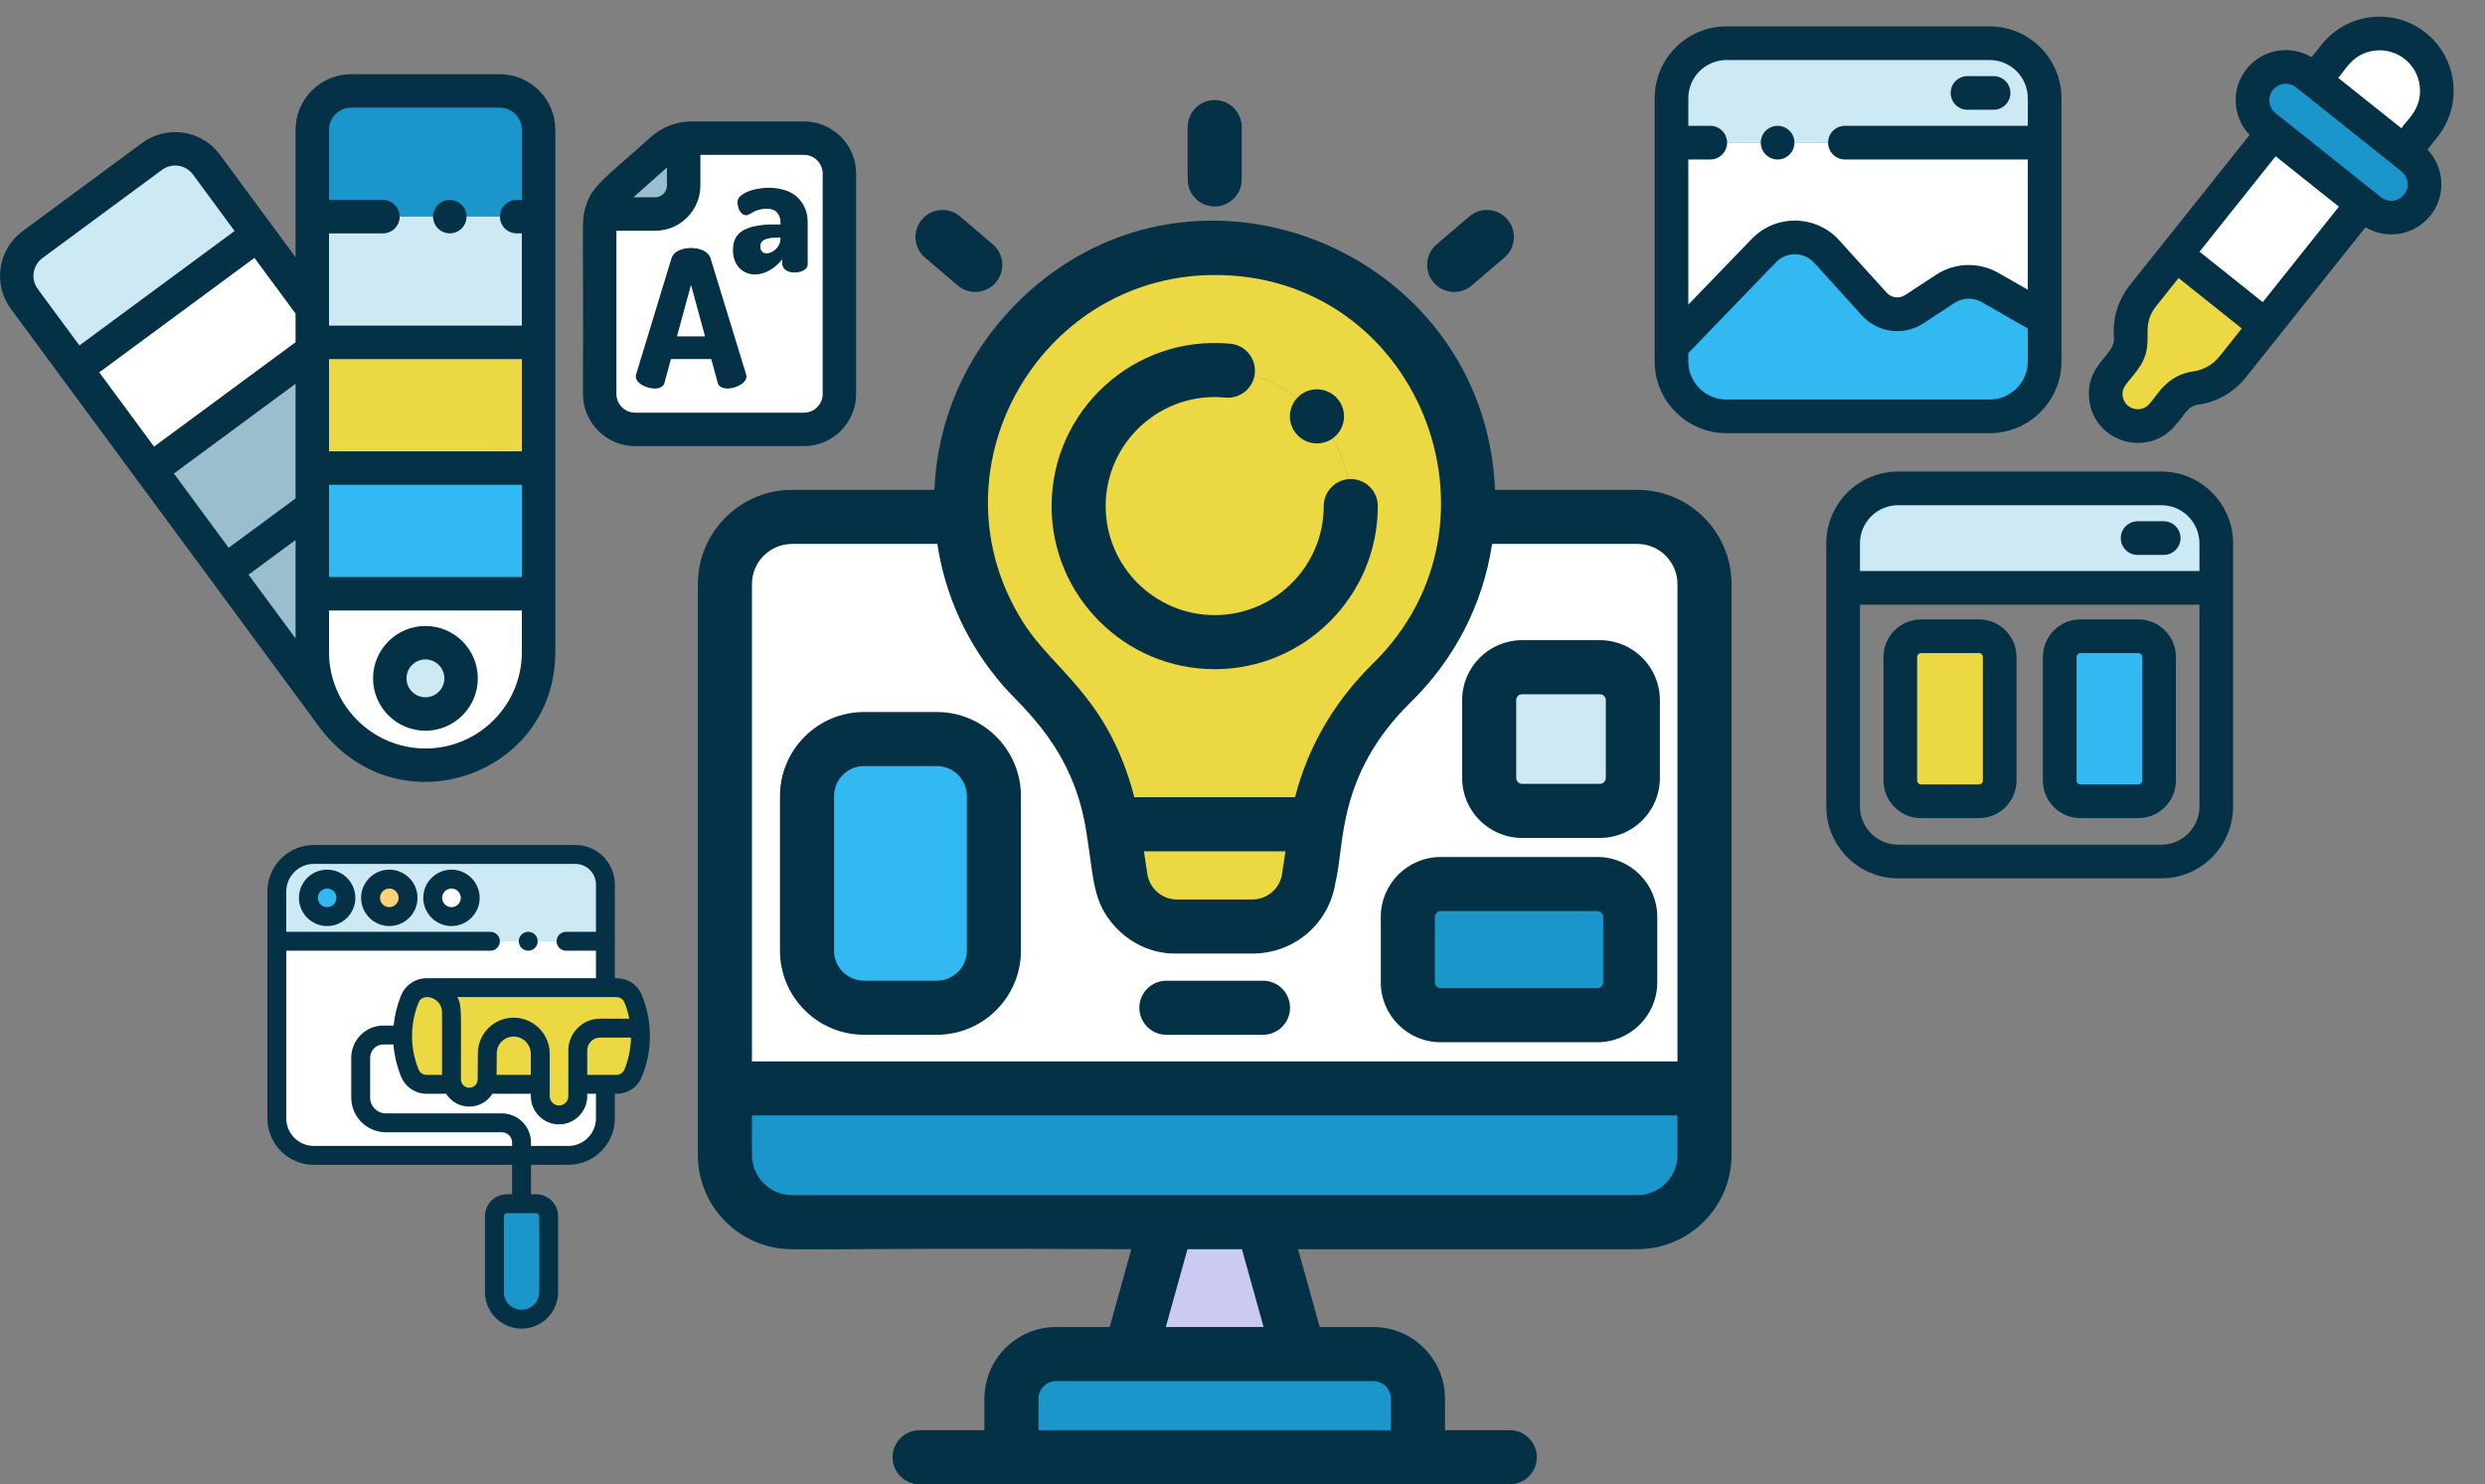 <svg width="447" height="267" viewBox="0 0 447 267" fill="none" xmlns="http://www.w3.org/2000/svg">
<rect x="0" y="0" width="447" height="267" fill="#808080" stroke="none"/>
<path d="M53.924 120.94L40.5 102.742L27.075 84.545L13.651 66.347L4.375 53.772C5.329 55.066 59.666 128.725 60.17 129.405C58.018 126.503 56.622 123.009 56.268 119.212L53.924 120.94Z" fill="#9BBECF"/>
<path d="M46.407 42.183L37.13 29.608C34.84 26.503 30.465 25.842 27.36 28.133L5.849 44.001C2.744 46.292 2.083 50.666 4.374 53.772L13.651 66.347L46.407 42.183Z" fill="#CDE9F4"/>
<path d="M13.651 66.347L27.075 84.544L56.175 63.078V61.585V55.425L46.407 42.183L13.651 66.347Z" fill="white"/>
<path d="M40.5 102.742L56.175 91.178V84.198V63.078L27.075 84.544L40.5 102.742Z" fill="#9BBECF"/>
<path d="M53.924 120.94L56.268 119.211C56.209 118.58 56.175 117.942 56.175 117.297V106.812V91.179L40.5 102.742L53.924 120.94Z" fill="#9BBECF"/>
<path d="M89.893 16.358H63.163C59.304 16.358 56.175 19.486 56.175 23.345V38.971H96.88V23.345C96.88 19.486 93.752 16.358 89.893 16.358Z" fill="#1A96CA"/>
<path d="M56.175 55.425V61.585H96.88V38.971H56.175V55.425Z" fill="#CDE9F4"/>
<path d="M56.175 61.585V63.078V84.198H96.88V61.585H56.175Z" fill="#ECD843"/>
<path d="M56.175 84.198V91.178V106.812H96.88V84.198H56.175Z" fill="#33B9F1"/>
<path d="M77.209 128.356C80.734 128.005 83.307 124.863 82.956 121.338C82.606 117.813 79.464 115.24 75.939 115.591C72.414 115.942 69.841 119.084 70.191 122.608C70.542 126.133 73.684 128.707 77.209 128.356Z" fill="#CDE9F4"/>
<path d="M56.175 106.812C56.206 117.38 56.106 117.479 56.268 119.211C58.173 139.625 86.206 144.813 95 125.839C97.9 119.579 96.506 115.014 96.88 106.812H56.175ZM76.528 128.439C72.985 128.439 70.113 125.567 70.113 122.025C70.113 118.482 72.985 115.611 76.528 115.611C80.07 115.611 82.942 118.482 82.942 122.025C82.942 125.567 80.07 128.439 76.528 128.439Z" fill="white"/>
<path d="M117.854 38.497C120.684 38.497 122.979 36.202 122.979 33.372C122.979 28.348 122.979 30.023 122.979 24.98C119.745 25.519 118.515 27.639 110.521 34.503C109.336 35.556 108.49 36.957 108.106 38.497H117.854Z" fill="#9BBECF"/>
<path d="M127.8 46.387C127.038 44.009 121.564 43.994 120.798 46.387L114.414 67.323C114.368 67.507 114.346 67.632 114.346 67.701C114.346 69.64 118.985 70.87 119.528 68.902L120.695 64.612H127.937L129.104 68.902C129.643 70.858 134.287 69.651 134.287 67.701C134.287 67.632 134.263 67.507 134.218 67.323L127.8 46.387ZM121.793 60.493L124.299 51.295L126.804 60.493H121.793Z" fill="#043145"/>
<path d="M108.116 38.455C108.126 38.417 108.125 38.42 108.116 38.455V38.455Z" fill="white"/>
<path d="M121.793 60.493H126.805L124.299 51.295L121.793 60.493Z" fill="white"/>
<path d="M108.106 38.497H108.107C108.111 38.48 108.114 38.466 108.117 38.455C108.114 38.465 108.111 38.479 108.106 38.497Z" fill="white"/>
<path d="M132.651 36.298C132.651 37.406 133.178 38.74 134.301 38.74C134.448 38.74 134.85 38.545 135.505 38.153C136.583 37.51 138.93 37.16 139.819 38.297C140.539 39.22 140.365 40.157 140.39 40.357C139.728 40.4 136.124 40.108 133.746 41.395C132.466 42.088 131.827 43.28 131.827 44.97C131.827 49.775 137.1 51.106 140.707 46.676V47.421C140.707 49.658 145.305 49.453 145.305 47.524V39.977C145.305 38.201 144.708 36.721 143.513 35.537C140.344 32.396 132.651 33.939 132.651 36.298ZM140.39 42.853C140.39 45.422 136.774 46.656 136.774 44.323C136.774 42.736 138.908 42.767 140.39 42.736V42.853Z" fill="#043145"/>
<path d="M144.612 24.854C123.091 24.898 124.233 24.754 122.978 24.98V33.372C122.978 36.202 120.684 38.497 117.853 38.497H108.107C108.052 38.747 107.869 39.63 107.869 40.407V70.861C107.869 74.385 110.726 77.241 114.25 77.241H144.612C148.136 77.241 150.992 74.385 150.992 70.861V31.234C150.992 27.71 148.136 24.854 144.612 24.854ZM129.104 68.902L127.937 64.612H120.695L119.528 68.902C118.984 70.87 114.346 69.639 114.346 67.701C114.346 67.632 114.368 67.506 114.414 67.323L120.798 46.387C121.563 43.994 127.038 44.009 127.8 46.387L134.218 67.323C134.264 67.506 134.287 67.632 134.287 67.701C134.287 69.651 129.643 70.857 129.104 68.902ZM145.305 47.524C145.305 49.453 140.706 49.658 140.706 47.421V46.676C137.099 51.106 131.827 49.775 131.827 44.97C131.827 43.279 132.466 42.088 133.745 41.396C136.124 40.108 139.728 40.4 140.389 40.357C140.365 40.158 140.539 39.221 139.818 38.297C138.93 37.16 136.583 37.51 135.505 38.153C134.85 38.545 134.448 38.74 134.3 38.74C133.178 38.74 132.651 37.406 132.651 36.298C132.651 33.939 140.343 32.396 143.513 35.537C144.707 36.721 145.305 38.201 145.305 39.977V47.524Z" fill="white"/>
<path d="M136.774 44.323C136.774 46.656 140.39 45.421 140.39 42.853V42.736C138.908 42.767 136.774 42.736 136.774 44.323Z" fill="white"/>
<path d="M76.528 131.447C81.723 131.447 85.95 127.22 85.95 122.025C85.95 116.83 81.723 112.603 76.528 112.603C71.332 112.603 67.105 116.83 67.105 122.025C67.105 127.22 71.332 131.447 76.528 131.447ZM76.528 118.618C78.406 118.618 79.934 120.147 79.934 122.025C79.934 123.903 78.406 125.431 76.528 125.431C74.649 125.431 73.121 123.903 73.121 122.025C73.121 120.147 74.649 118.618 76.528 118.618Z" fill="#043145"/>
<path d="M80.325 36.022C78.694 36.353 77.636 37.922 77.963 39.559C78.224 40.947 79.475 41.981 80.911 41.981C82.56 41.981 83.919 40.636 83.919 38.973C83.919 37.046 82.148 35.657 80.325 36.022Z" fill="#043145"/>
<path d="M89.892 13.35H63.163C57.651 13.35 53.168 17.834 53.168 23.345V38.971V46.281L39.551 27.822C36.279 23.387 30.009 22.441 25.574 25.712C1.962 43.137 4.035 41.585 3.611 41.937C-0.451 45.303 -1.203 51.276 1.954 55.557C3.889 58.181 49.752 120.35 51.504 122.725L51.505 122.726C59.854 134.043 57.276 130.591 57.796 131.252C71.86 149.329 99.888 139.499 99.888 117.297C99.888 105.39 99.888 34.103 99.888 23.345C99.888 17.834 95.404 13.35 89.892 13.35ZM6.385 51.294C6.384 51.292 6.383 51.289 6.382 51.287C5.613 49.617 6.089 47.563 7.635 46.422L29.145 30.553C30.918 29.246 33.413 29.634 34.71 31.393L42.201 41.548C38.827 44.037 17.682 59.635 14.286 62.141C6.219 51.193 6.638 51.842 6.385 51.294ZM53.168 114.848L44.706 103.377C46.71 101.899 51.246 98.553 53.168 97.135V114.848ZM53.168 89.66L41.135 98.536L31.282 85.18C33.9 83.248 50.594 70.933 53.168 69.034V89.66ZM53.168 61.559L27.71 80.338L17.857 66.981C21.231 64.493 42.376 48.894 45.772 46.389L53.168 56.414V61.559H53.168ZM93.872 117.297C93.872 126.86 86.091 134.641 76.528 134.641C66.967 134.641 59.183 126.861 59.183 117.297V109.82H93.872V117.297H93.872ZM93.872 103.805H59.183C59.183 100.633 59.183 90.665 59.183 87.206H93.872V103.805ZM93.872 81.191H59.183V64.593H93.872V81.191ZM93.872 35.964H92.942C91.281 35.964 89.934 37.31 89.934 38.972C89.934 40.633 91.281 41.979 92.942 41.979H93.872V58.578H59.183V55.425V41.98H68.88C70.541 41.98 71.888 40.633 71.888 38.972C71.888 37.311 70.541 35.964 68.88 35.964H59.183V23.345C59.183 21.151 60.968 19.366 63.163 19.366H89.892C92.087 19.366 93.872 21.151 93.872 23.345V35.964Z" fill="#043145"/>
<path d="M144.612 21.846H124.381C121.731 21.846 119.134 22.824 117.135 24.6C108.492 32.38 106.209 33.49 105.183 37.797C104.611 40.112 104.973 38.767 104.861 70.861C104.861 76.037 109.073 80.249 114.249 80.249H144.612C149.788 80.249 154 76.037 154 70.861V31.234C154 26.057 149.788 21.846 144.612 21.846ZM119.97 30.128V33.372C119.97 34.539 119.02 35.489 117.853 35.489H113.938L119.97 30.128ZM147.984 70.861C147.984 72.721 146.471 74.233 144.612 74.233H114.249C112.389 74.233 110.877 72.721 110.877 70.861V41.505H117.853C122.337 41.505 125.986 37.856 125.986 33.372V27.861H144.612C146.471 27.861 147.984 29.374 147.984 31.234V70.861H147.984Z" fill="#043145"/>
<g clip-path="url(#clip0)">
<path d="M367.788 17.661C367.788 12.2 363.361 7.774 357.901 7.774H310.554C305.093 7.774 300.667 12.2 300.667 17.661V25.662H367.788V17.661Z" fill="#CDE9F4"/>
<path d="M388.774 87.851H341.427C335.967 87.851 331.54 92.278 331.54 97.738V105.74H398.661V97.738C398.661 92.278 394.235 87.851 388.774 87.851Z" fill="#CDE9F4"/>
<path d="M436.093 22.744C439.639 18.296 438.908 11.814 434.46 8.268C430.011 4.722 423.53 5.453 419.984 9.902L416.332 14.482L432.441 27.324L436.093 22.744Z" fill="white"/>
<path d="M433.869 28.462L432.442 27.324L416.332 14.482L414.905 13.344C412.317 11.281 408.547 11.706 406.484 14.294C404.422 16.882 404.847 20.652 407.434 22.715L408.862 23.852L424.971 36.695L426.398 37.833C428.986 39.896 432.756 39.47 434.819 36.882C436.882 34.295 436.456 30.525 433.869 28.462Z" fill="#1A96CA"/>
<path d="M355.984 114.453H345.547C343.494 114.453 341.829 116.118 341.829 118.171V140.417C341.829 142.47 343.494 144.135 345.547 144.135H355.984C358.038 144.135 359.702 142.47 359.702 140.417V118.171C359.702 116.118 358.038 114.453 355.984 114.453Z" fill="#ECD843"/>
<path d="M384.654 114.453H374.218C372.164 114.453 370.5 116.118 370.5 118.171V140.417C370.5 142.47 372.164 144.135 374.218 144.135H384.654C386.708 144.135 388.372 142.47 388.372 140.417V118.171C388.372 116.118 386.708 114.453 384.654 114.453Z" fill="#33B9F1"/>
<path d="M391.361 45.742L408.815 23.833L424.926 36.668L407.472 58.577L391.361 45.742Z" fill="white"/>
<path d="M391.397 45.76C385.983 52.896 382.918 54.678 383.287 60.626C383.579 65.318 379.226 66.201 378.807 70.283C378.23 75.823 384.967 78.695 388.661 74.919C390.134 73.416 390.846 71.633 392.751 70.55C395.172 69.183 396.798 70.325 400.191 67.465C401.68 66.2 402.051 65.3 407.506 58.602L391.397 45.76Z" fill="#ECD843"/>
<path d="M328.59 45.254L337.13 54.681C338.984 56.729 342.053 57.121 344.363 55.605L349.898 51.974C352.333 50.377 355.458 50.282 357.985 51.728L367.788 57.338V25.662H300.667V62.285L317.29 45.074C320.4 41.854 325.585 41.937 328.59 45.254Z" fill="white"/>
<path d="M310.554 74.895H357.901C362.364 74.895 366.136 71.938 367.365 67.877C367.375 67.846 367.384 67.814 367.393 67.783C367.65 66.903 367.788 65.972 367.788 65.008V57.338L357.985 51.728C355.458 50.282 352.332 50.377 349.898 51.974L344.363 55.605C342.053 57.121 338.984 56.729 337.13 54.681L328.59 45.254C325.585 41.937 320.4 41.854 317.29 45.074L300.667 62.285V65.008C300.667 70.469 305.094 74.895 310.554 74.895Z" fill="#33B9F1"/>
<path d="M388.774 84.823H341.427C334.306 84.823 328.512 90.617 328.512 97.738V145.085C328.512 152.206 334.306 158 341.427 158H388.774C395.895 158 401.689 152.206 401.689 145.085V105.74V97.738C401.689 90.617 395.895 84.823 388.774 84.823ZM334.567 97.738C334.567 93.956 337.644 90.878 341.427 90.878H388.774C392.557 90.878 395.634 93.956 395.634 97.738V102.712H334.567V97.738ZM388.774 151.945H341.427C337.644 151.945 334.567 148.868 334.567 145.085V108.767H395.634V145.085C395.634 148.868 392.557 151.945 388.774 151.945Z" fill="#043145"/>
<path d="M438.46 24.631C443.041 18.884 442.093 10.482 436.347 5.901C430.6 1.32 422.198 2.268 417.616 8.014L415.802 10.291C411.997 8.003 406.98 8.816 404.117 12.407C401.265 15.984 401.568 21.058 404.658 24.269L383.118 51.288C380.97 53.982 379.969 57.355 380.26 60.737C380.534 63.932 375.095 65.574 375.805 71.867C376.684 79.663 386.568 82.449 391.42 76.363C393.008 74.622 393.454 73.067 395.387 72.796C398.78 72.322 401.825 70.585 403.961 67.905L425.506 40.881C429.366 43.194 434.365 42.309 437.186 38.77C440.032 35.2 439.723 30.117 436.645 26.909L438.46 24.631ZM427.223 9.095C431.215 8.643 434.815 11.511 435.266 15.507C435.729 19.611 432.837 21.67 431.961 23.07L420.587 14.002C421.763 12.829 423.118 9.558 427.223 9.095ZM394.548 66.8C389.604 67.491 387.932 71.352 386.685 72.588C385.176 74.481 382.095 73.618 381.821 71.188C381.635 69.538 382.715 68.939 384.516 66.509C388.02 61.786 384.652 59.076 387.852 55.062L391.877 50.014L403.251 59.082L399.227 64.13C398.061 65.593 396.4 66.541 394.548 66.8ZM407.026 54.348L395.651 45.279L409.342 28.107L420.716 37.175L407.026 54.348ZM432.452 34.995C431.432 36.274 429.563 36.484 428.285 35.466L409.321 20.347C408.04 19.326 407.829 17.463 408.851 16.181C409.869 14.904 411.73 14.685 413.018 15.711C415.174 17.429 429.634 28.957 431.981 30.829C433.263 31.851 433.473 33.714 432.452 34.995Z" fill="#043145"/>
<path d="M370.815 65.008C370.815 60.197 370.815 30.6 370.815 25.662V17.661C370.815 10.54 365.022 4.746 357.901 4.746H310.554C303.432 4.746 297.639 10.54 297.639 17.661V65.008C297.639 72.129 303.432 77.923 310.554 77.923H357.901C365.022 77.923 370.815 72.129 370.815 65.008ZM303.694 17.661C303.694 13.879 306.771 10.801 310.554 10.801H357.901C361.683 10.801 364.76 13.879 364.76 17.661V22.635H331.862C330.19 22.635 328.834 23.991 328.834 25.662C328.834 27.334 330.19 28.69 331.862 28.69H364.76V52.117L359.488 49.101C355.953 47.078 351.642 47.209 348.237 49.443L342.702 53.074C341.632 53.776 340.232 53.597 339.373 52.649L330.833 43.222C326.654 38.609 319.438 38.491 315.113 42.97L303.693 54.793V28.69H307.642C309.313 28.69 310.669 27.334 310.669 25.662C310.669 23.991 309.313 22.635 307.642 22.635H303.694V17.661ZM303.694 65.008V63.509L319.468 47.177C321.374 45.202 324.524 45.275 326.346 47.286L334.886 56.714C337.76 59.886 342.444 60.485 346.023 58.137L351.558 54.506C353.048 53.528 354.934 53.471 356.481 54.356L364.76 59.093V65.007C364.76 68.79 361.683 71.867 357.901 71.867H310.554C306.771 71.868 303.694 68.79 303.694 65.008Z" fill="#043145"/>
<path d="M355.984 111.426H345.547C341.828 111.426 338.802 114.452 338.802 118.171V140.417C338.802 144.136 341.828 147.162 345.547 147.162H355.984C359.704 147.162 362.73 144.136 362.73 140.417V118.171C362.73 114.452 359.704 111.426 355.984 111.426ZM356.675 140.417C356.675 140.798 356.365 141.108 355.984 141.108H345.547C345.166 141.108 344.857 140.798 344.857 140.417V118.172C344.857 117.791 345.166 117.481 345.547 117.481H355.984C356.365 117.481 356.675 117.791 356.675 118.172V140.417Z" fill="#043145"/>
<path d="M384.654 111.426H374.217C370.498 111.426 367.472 114.452 367.472 118.171V140.417C367.472 144.136 370.498 147.162 374.217 147.162H384.654C388.374 147.162 391.4 144.136 391.4 140.417V118.171C391.4 114.452 388.374 111.426 384.654 111.426ZM385.345 140.417C385.345 140.798 385.035 141.108 384.654 141.108H374.217C373.837 141.108 373.527 140.798 373.527 140.417V118.172C373.527 117.791 373.837 117.481 374.217 117.481H384.654C385.035 117.481 385.345 117.791 385.345 118.172V140.417Z" fill="#043145"/>
<path d="M353.912 19.745H358.604C360.276 19.745 361.632 18.39 361.632 16.718C361.632 15.046 360.276 13.691 358.604 13.691H353.912C352.24 13.691 350.884 15.046 350.884 16.718C350.884 18.39 352.24 19.745 353.912 19.745Z" fill="#043145"/>
<path d="M389.205 93.768H384.512C382.841 93.768 381.485 95.124 381.485 96.795C381.485 98.467 382.841 99.823 384.512 99.823H389.205C390.877 99.823 392.232 98.467 392.232 96.795C392.232 95.124 390.877 93.768 389.205 93.768Z" fill="#043145"/>
<path d="M319.759 28.69C321.431 28.69 322.786 27.334 322.786 25.662C322.786 23.991 321.431 22.635 319.759 22.635H319.752C318.08 22.635 316.728 23.991 316.728 25.662C316.728 27.334 318.087 28.69 319.759 28.69Z" fill="#043145"/>
</g>
<path d="M203.302 243.569H233.698L227.09 219.848H209.91L203.302 243.569Z" fill="#CBCAF3"/>
<path d="M189.987 243.569C185.541 243.569 181.937 247.173 181.937 251.619V262.137H255.063V251.619C255.063 247.173 251.458 243.569 247.013 243.569H233.698H203.302H189.987Z" fill="#1A96CA"/>
<path d="M287.802 120.021H273.785C270.519 120.021 267.871 122.668 267.871 125.935V139.952C267.871 143.218 270.519 145.866 273.785 145.866H287.802C291.068 145.866 293.716 143.218 293.716 139.952V125.935C293.716 122.668 291.068 120.021 287.802 120.021Z" fill="#CDE9F4"/>
<path d="M287.331 159.021H259.149C255.883 159.021 253.235 161.669 253.235 164.935V176.706C253.235 179.973 255.883 182.62 259.149 182.62H287.331C290.598 182.62 293.245 179.973 293.245 176.706V164.935C293.245 161.669 290.598 159.021 287.331 159.021Z" fill="#1A96CA"/>
<path d="M168.519 132.944H155.427C149.758 132.944 145.163 137.539 145.163 143.208V171.012C145.163 176.681 149.758 181.276 155.427 181.276H168.519C174.187 181.276 178.782 176.681 178.782 171.012V143.208C178.783 137.539 174.188 132.944 168.519 132.944Z" fill="#33B9F1"/>
<path d="M218.5 115.513C232.018 115.513 242.976 104.555 242.976 91.037C242.976 77.519 232.018 66.56 218.5 66.56C204.982 66.56 194.023 77.519 194.023 91.037C194.023 104.555 204.982 115.513 218.5 115.513Z" fill="#ECD843"/>
<path d="M135.847 217.864C137.752 219.118 140.032 219.847 142.483 219.847H209.909H227.089H294.515C299.941 219.847 304.529 216.274 306.058 211.355C306.806 208.949 306.57 208.522 306.602 195.791H130.397C130.425 206.92 129 213.353 135.847 217.864Z" fill="#1A96CA"/>
<path d="M186.629 122.825C193.681 129.716 198.482 138.571 200.116 148.278H236.884C238.522 138.556 243.349 129.701 250.406 122.791C279.653 94.151 258.941 44.037 217.85 44.609C177.61 45.17 157.672 94.529 186.629 122.825ZM194.024 91.037C194.024 77.519 204.982 66.56 218.5 66.56C232.018 66.56 242.976 77.519 242.976 91.037C242.976 104.555 232.018 115.513 218.5 115.513C204.982 115.513 194.024 104.555 194.024 91.037Z" fill="#ECD843"/>
<path d="M200.106 148.278C201.612 157.207 200.979 162.376 206.954 165.502C209.029 166.589 209.759 166.968 225.303 166.666C230.369 166.666 234.674 162.96 235.425 157.949L236.758 149.066C236.758 149.063 236.759 149.06 236.759 149.057C236.798 148.795 236.85 148.537 236.893 148.277H236.884H200.116H200.106V148.278Z" fill="#ECD843"/>
<path d="M294.516 92.98H264.021C263.322 104.639 258.242 115.116 250.406 122.79C243.348 129.701 238.521 138.555 236.883 148.277H236.893C236.849 148.537 236.798 148.795 236.759 149.057C236.758 149.06 236.758 149.063 236.757 149.066L235.425 157.949C234.735 162.546 231.032 166.48 225.302 166.666C211.154 166.666 209.73 167.125 206.561 165.286C200.975 162.037 201.53 156.73 200.106 148.278H200.115C198.481 138.571 193.681 129.716 186.628 122.825C178.771 115.147 173.678 104.656 172.978 92.98H142.484C135.809 92.98 130.397 98.391 130.397 105.066V195.792H306.603V105.066C306.603 98.391 301.191 92.98 294.516 92.98ZM178.783 171.012C178.783 176.681 174.188 181.276 168.519 181.276H155.428C149.759 181.276 145.164 176.681 145.164 171.012V143.208C145.164 137.539 149.759 132.944 155.428 132.944H168.519C174.188 132.944 178.783 137.539 178.783 143.208V171.012ZM293.245 176.706C293.245 179.973 290.598 182.62 287.331 182.62H259.149C255.883 182.62 253.235 179.973 253.235 176.706V164.935C253.235 161.669 255.883 159.022 259.149 159.022H287.331C290.598 159.022 293.245 161.669 293.245 164.935V176.706ZM293.716 139.952C293.716 143.218 291.068 145.866 287.802 145.866H273.785C270.519 145.866 267.871 143.218 267.871 139.952V125.935C267.871 122.668 270.519 120.021 273.785 120.021H287.802C291.068 120.021 293.716 122.668 293.716 125.935V139.952Z" fill="white"/>
<path d="M294.516 88.116H268.922C267.159 44.497 213.424 22.907 182.251 55.19C173.549 64.202 168.586 75.793 168.079 88.116H142.484C133.138 88.116 125.534 95.72 125.534 105.066V207.761C125.534 215.647 130.947 222.292 138.253 224.176C142.454 225.26 141.413 224.398 203.507 224.711L199.609 238.706H189.987C182.867 238.706 177.074 244.499 177.074 251.619V257.273H165.418C162.732 257.273 160.555 259.451 160.555 262.137C160.555 264.822 162.732 267 165.418 267H181.937H271.582C274.268 267 276.445 264.822 276.445 262.137C276.445 259.451 274.268 257.273 271.582 257.273H259.926V251.619C259.926 244.499 254.133 238.706 247.013 238.706H237.391L233.493 224.711H294.516C303.863 224.711 311.466 217.107 311.466 207.761C311.466 202.532 311.466 108.591 311.466 105.066C311.466 95.72 303.862 88.116 294.516 88.116ZM217.917 49.472C255.019 48.933 272.872 93.984 247.003 119.316C240.28 125.899 235.343 134.038 232.954 143.414H204.047C203.878 142.747 203.694 142.084 203.498 141.426C198.581 124.97 189.497 120.469 184.171 112.15C184.144 112.109 184.117 112.069 184.09 112.028C166.894 84.956 186.549 49.909 217.917 49.472ZM211.69 161.803C209.055 161.799 206.775 159.834 206.384 157.227L205.771 153.141H231.229L230.616 157.227C230.225 159.831 227.948 161.796 225.316 161.802C225.312 161.802 225.307 161.803 225.303 161.803H211.697C211.695 161.803 211.692 161.803 211.69 161.803ZM142.484 97.843H168.608C170.003 107.077 173.952 115.906 180.442 123.35C184.091 127.529 193.181 134.717 195.432 149.787C196.787 158.149 196.523 162.142 200.421 166.515C205.362 172.058 211.575 171.503 211.697 171.53H225.304C232.893 171.53 239.125 166.072 240.235 158.671C241.892 152.196 240.364 139.43 253.809 126.266C261.417 118.816 266.716 109.022 268.399 97.844H294.516C298.499 97.844 301.74 101.084 301.74 105.067V190.93H135.26V105.066C135.26 101.083 138.501 97.843 142.484 97.843ZM250.199 251.619V257.273H186.801V251.619C186.801 249.862 188.23 248.432 189.987 248.432H247.013C248.769 248.432 250.199 249.862 250.199 251.619ZM227.295 238.706H209.705L213.604 224.711H223.396L227.295 238.706ZM301.739 207.761C301.739 211.743 298.499 214.984 294.516 214.984C263.508 214.984 173.602 214.984 142.483 214.984C138.508 214.984 135.26 211.752 135.26 207.761V200.655H301.739V207.761H301.739Z" fill="#043145"/>
<path d="M209.809 186.14H227.191C229.876 186.14 232.054 183.962 232.054 181.276C232.054 178.591 229.876 176.413 227.191 176.413H209.809C207.123 176.413 204.946 178.591 204.946 181.276C204.946 183.962 207.123 186.14 209.809 186.14Z" fill="#043145"/>
<path d="M273.785 150.729H287.802C293.745 150.729 298.579 145.895 298.579 139.953V125.935C298.579 119.993 293.745 115.158 287.802 115.158H273.785C267.842 115.158 263.008 119.993 263.008 125.935V139.953C263.008 145.895 267.842 150.729 273.785 150.729ZM272.735 125.935C272.735 125.355 273.206 124.884 273.785 124.884H287.802C288.381 124.884 288.853 125.355 288.853 125.935V139.952C288.853 140.531 288.381 141.002 287.802 141.002H273.785C273.206 141.002 272.735 140.531 272.735 139.952V125.935Z" fill="#043145"/>
<path d="M259.149 187.483H287.331C293.274 187.483 298.108 182.649 298.108 176.706V164.935C298.108 158.993 293.274 154.159 287.331 154.159H259.149C253.206 154.159 248.372 158.993 248.372 164.935V176.706C248.372 182.649 253.206 187.483 259.149 187.483ZM258.098 164.935C258.098 164.357 258.569 163.885 259.149 163.885H287.331C287.911 163.885 288.382 164.357 288.382 164.935V176.706C288.382 177.285 287.911 177.756 287.331 177.756H259.149C258.569 177.756 258.098 177.285 258.098 176.706V164.935Z" fill="#043145"/>
<path d="M155.428 186.14H168.519C176.86 186.14 183.646 179.353 183.646 171.012V143.208C183.646 134.867 176.86 128.08 168.519 128.08H155.428C147.087 128.08 140.3 134.867 140.3 143.208V171.012C140.3 179.353 147.086 186.14 155.428 186.14ZM150.026 143.208C150.026 140.229 152.449 137.807 155.427 137.807H168.519C171.497 137.807 173.919 140.229 173.919 143.208V171.012C173.919 173.991 171.496 176.413 168.519 176.413H155.427C152.449 176.413 150.026 173.991 150.026 171.012V143.208Z" fill="#043145"/>
<path d="M218.5 120.376C234.678 120.376 247.84 107.215 247.84 91.037C247.84 88.351 245.662 86.174 242.976 86.174C240.291 86.174 238.113 88.351 238.113 91.037C238.113 101.851 229.314 110.65 218.5 110.65C207.685 110.65 198.887 101.851 198.887 91.037C198.887 79.531 208.823 70.394 220.408 71.515C223.078 71.773 225.458 69.816 225.717 67.142C225.974 64.468 224.017 62.092 221.344 61.833C204.009 60.166 189.16 73.832 189.16 91.037C189.16 107.214 202.322 120.376 218.5 120.376Z" fill="#043145"/>
<path d="M218.5 37.14C221.186 37.14 223.363 34.963 223.363 32.277V22.863C223.363 20.178 221.186 18 218.5 18C215.814 18 213.637 20.178 213.637 22.863V32.277C213.637 34.963 215.814 37.14 218.5 37.14Z" fill="#043145"/>
<path d="M166.385 46.333L172.272 51.354C174.315 53.097 177.385 52.853 179.128 50.81C180.871 48.766 180.627 45.696 178.584 43.953L172.697 38.933C170.653 37.189 167.583 37.433 165.84 39.477C164.097 41.52 164.341 44.59 166.385 46.333Z" fill="#043145"/>
<path d="M264.728 51.354L270.615 46.333C272.658 44.59 272.902 41.52 271.159 39.477C269.416 37.433 266.346 37.19 264.303 38.932L258.416 43.953C256.373 45.696 256.129 48.766 257.872 50.81C259.616 52.853 262.684 53.096 264.728 51.354Z" fill="#043145"/>
<path d="M236.893 79.76H236.905C239.59 79.76 241.762 77.582 241.762 74.897C241.762 72.212 239.579 70.034 236.893 70.034C234.207 70.034 232.03 72.212 232.03 74.897C232.03 77.582 234.208 79.76 236.893 79.76Z" fill="#043145"/>
<path d="M103.931 197.186C103.931 199.049 102.421 200.559 100.558 200.559C98.696 200.559 97.186 199.049 97.186 197.186V195.056H87.493C87.103 196.39 85.875 197.364 84.417 197.364C82.959 197.364 81.73 196.389 81.341 195.056H76.745C75.421 195.056 74.228 194.255 73.727 193.028C71.982 188.753 71.982 183.965 73.727 179.689C74.228 178.463 75.42 177.661 76.745 177.661H76.773H108.901V169.319H49.794V201.165C49.794 204.849 52.781 207.836 56.465 207.836H102.229C105.914 207.836 108.9 204.849 108.9 201.165V195.056H103.931V197.186Z" fill="white"/>
<path d="M108.9 159.111V159.105C108.9 156.119 106.48 153.699 103.495 153.699H103.489H56.465C52.78 153.699 49.794 156.686 49.794 160.371V169.319H108.9V159.111ZM58.846 164.882C56.983 164.882 55.474 163.372 55.474 161.509C55.474 159.647 56.983 158.137 58.846 158.137C60.709 158.137 62.218 159.647 62.218 161.509C62.218 163.372 60.709 164.882 58.846 164.882ZM70.028 164.882C68.166 164.882 66.656 163.372 66.656 161.509C66.656 159.647 68.166 158.137 70.028 158.137C71.891 158.137 73.401 159.647 73.401 161.509C73.401 163.372 71.891 164.882 70.028 164.882ZM81.211 164.882C79.348 164.882 77.838 163.372 77.838 161.509C77.838 159.647 79.348 158.137 81.211 158.137C83.073 158.137 84.583 159.646 84.583 161.509C84.583 163.372 83.073 164.882 81.211 164.882Z" fill="#CDE9F4"/>
<path d="M59.824 164.732C61.607 164.191 62.614 162.309 62.074 160.526C61.534 158.744 59.651 157.737 57.868 158.277C56.086 158.817 55.079 160.7 55.619 162.482C56.159 164.265 58.042 165.272 59.824 164.732Z" fill="#33B9F1"/>
<path d="M71.816 164.374C73.401 163.394 73.891 161.315 72.912 159.73C71.932 158.145 69.853 157.655 68.268 158.634C66.683 159.614 66.192 161.693 67.172 163.278C68.152 164.863 70.231 165.354 71.816 164.374Z" fill="#FFD277"/>
<path d="M81.211 164.882C83.073 164.882 84.583 163.372 84.583 161.509C84.583 159.647 83.073 158.137 81.211 158.137C79.348 158.137 77.838 159.647 77.838 161.509C77.838 163.372 79.348 164.882 81.211 164.882Z" fill="white"/>
<path d="M96.447 216.533H91.18C89.938 216.533 88.932 217.54 88.932 218.781V232.42C88.932 235.115 91.117 237.301 93.813 237.301C96.509 237.301 98.694 235.115 98.694 232.42V218.781C98.694 217.54 97.688 216.533 96.447 216.533Z" fill="#1A96CA"/>
<path d="M111.128 177.671C111.136 177.671 111.143 177.673 111.151 177.673C111.143 177.673 111.136 177.671 111.128 177.671Z" fill="#FFD277"/>
<path d="M81.211 182.099C81.211 179.648 79.224 177.661 76.773 177.661H76.745C75.42 177.661 74.227 178.463 73.727 179.689C71.982 183.965 71.982 188.753 73.727 193.028C74.227 194.255 75.42 195.056 76.745 195.056H81.341C81.258 194.771 81.211 194.47 81.211 194.158V182.099H81.211Z" fill="#ECD843"/>
<path d="M92.378 184.761C89.783 184.761 87.675 186.855 87.656 189.45L87.623 194.18C87.621 194.485 87.574 194.778 87.492 195.056H97.186V189.569C97.186 186.914 95.033 184.761 92.378 184.761Z" fill="#ECD843"/>
<path d="M115.15 184.939H107.951C105.731 184.939 103.931 186.739 103.931 188.959V195.056H108.9H110.881C112.206 195.056 113.399 194.255 113.899 193.028C114.954 190.444 115.37 187.672 115.15 184.939Z" fill="#ECD843"/>
<path d="M81.211 182.099V194.158C81.211 194.47 81.258 194.771 81.341 195.056C81.73 196.389 82.959 197.364 84.417 197.364C85.875 197.364 87.103 196.39 87.493 195.056C87.574 194.778 87.621 194.485 87.623 194.18L87.656 189.45C87.675 186.855 89.783 184.762 92.378 184.762C95.033 184.762 97.186 186.914 97.186 189.569V195.057V197.186C97.186 199.049 98.695 200.559 100.558 200.559C102.42 200.559 103.93 199.049 103.93 197.186V195.057V188.96C103.93 186.739 105.73 184.939 107.951 184.939H115.15C115.092 184.567 115.01 182.409 113.897 179.685C113.391 178.458 112.248 177.688 110.881 177.662C109.298 177.662 79.416 177.662 76.773 177.662C79.224 177.661 81.211 179.648 81.211 182.099Z" fill="#ECD843"/>
<path d="M58.846 156.438C56.049 156.438 53.774 158.713 53.774 161.509C53.774 164.306 56.049 166.581 58.846 166.581C61.643 166.581 63.918 164.306 63.918 161.509C63.918 158.713 61.643 156.438 58.846 156.438ZM58.846 163.182C57.923 163.182 57.173 162.432 57.173 161.509C57.173 160.586 57.923 159.836 58.846 159.836C59.769 159.836 60.519 160.586 60.519 161.509C60.519 162.432 59.769 163.182 58.846 163.182Z" fill="#043145"/>
<path d="M70.028 156.438C67.232 156.438 64.957 158.713 64.957 161.509C64.957 164.306 67.232 166.581 70.028 166.581C72.825 166.581 75.1 164.306 75.1 161.509C75.1 158.713 72.825 156.438 70.028 156.438ZM70.028 163.182C69.106 163.182 68.355 162.432 68.355 161.509C68.355 160.586 69.106 159.836 70.028 159.836C70.951 159.836 71.702 160.586 71.702 161.509C71.702 162.432 70.951 163.182 70.028 163.182Z" fill="#043145"/>
<path d="M81.211 156.438C78.414 156.438 76.139 158.713 76.139 161.509C76.139 164.306 78.414 166.581 81.211 166.581C84.007 166.581 86.282 164.306 86.282 161.509C86.282 158.713 84.007 156.438 81.211 156.438ZM81.211 163.182C80.288 163.182 79.537 162.432 79.537 161.509C79.537 160.586 80.288 159.836 81.211 159.836C82.133 159.836 82.884 160.586 82.884 161.509C82.884 162.432 82.133 163.182 81.211 163.182Z" fill="#043145"/>
<path d="M95.019 171.018H95.023C95.961 171.018 96.72 170.257 96.72 169.319C96.72 168.38 95.957 167.62 95.018 167.62C94.08 167.62 93.319 168.38 93.319 169.319C93.319 170.257 94.08 171.018 95.019 171.018Z" fill="#043145"/>
<path d="M115.466 179.032C114.092 175.673 110.617 175.968 110.6 175.962C110.6 172.371 110.6 162.654 110.6 159.105C110.6 155.187 107.412 152 103.495 152H103.489H56.465C51.849 152 48.094 155.755 48.094 160.37V201.165C48.094 205.78 51.849 209.535 56.465 209.535H92.114V214.834H91.18C89.003 214.834 87.233 216.605 87.233 218.781V232.42C87.233 236.048 90.185 239 93.813 239C97.442 239 100.394 236.048 100.394 232.42V218.781C100.394 216.605 98.623 214.834 96.447 214.834H95.513V209.535H102.229C106.845 209.535 110.6 205.78 110.6 201.165V196.755C110.624 196.748 114.102 197.029 115.473 193.67C117.355 189.06 117.414 183.792 115.466 179.032ZM96.995 218.781V232.42C96.995 234.174 95.568 235.602 93.813 235.602C92.059 235.602 90.631 234.174 90.631 232.42V218.781C90.631 218.479 90.877 218.233 91.18 218.233H96.446C96.749 218.233 96.995 218.479 96.995 218.781ZM102.231 188.959V197.186C102.231 198.173 101.376 198.952 100.387 198.851C99.544 198.765 98.885 198.051 98.885 197.186V189.569C98.885 186.205 96.319 183.43 93.042 183.096C89.251 182.71 85.984 185.685 85.957 189.438L85.924 194.168C85.919 194.991 85.238 195.665 84.417 195.665C83.587 195.665 82.91 194.982 82.91 194.158C82.894 181.301 83.116 181.062 82.265 179.361H110.881C111.518 179.361 112.083 179.737 112.321 180.319C112.708 181.264 113.002 182.241 113.2 183.24C107.993 183.274 107.767 183.158 106.8 183.356C104.196 183.89 102.231 186.2 102.231 188.959ZM89.356 189.462C89.367 187.807 90.723 186.46 92.378 186.46C94.087 186.46 95.486 187.85 95.486 189.569V193.357H89.328L89.356 189.462ZM76.745 193.357C76.108 193.357 75.541 192.976 75.3 192.386C73.688 188.436 73.748 184.134 75.3 180.332C76.082 178.415 79.512 179.502 79.512 182.099V193.357H76.745ZM56.465 206.137C53.723 206.137 51.493 203.907 51.493 201.165V171.018H88.221C89.16 171.018 89.921 170.257 89.921 169.319C89.921 168.38 89.16 167.62 88.221 167.62H51.493V160.37C51.493 157.629 53.723 155.398 56.465 155.398H103.489C105.536 155.398 107.201 157.064 107.201 159.111V167.62H101.816C100.877 167.62 100.116 168.381 100.116 169.319C100.116 170.258 100.877 171.018 101.816 171.018H107.201V175.962C105.363 175.962 78.488 175.962 76.745 175.962C74.721 175.962 72.919 177.173 72.154 179.047C71.435 180.809 70.984 182.637 70.803 184.482H68.966C65.777 184.482 63.182 187.077 63.182 190.267V197.443C63.182 200.881 65.979 203.678 69.417 203.678H90.273C91.288 203.678 92.114 204.504 92.114 205.519V206.137H56.465ZM107.201 201.165C107.201 203.906 104.971 206.137 102.229 206.137H95.512V205.519C95.512 202.63 93.162 200.279 90.272 200.279H69.416C67.853 200.279 66.58 199.007 66.58 197.443V190.267C66.58 188.951 67.65 187.881 68.966 187.881H70.772C70.929 189.846 71.389 191.796 72.154 193.67C72.919 195.545 74.721 196.755 76.745 196.755H80.259C82.186 199.828 86.64 199.83 88.573 196.755H95.486V197.186C95.486 199.983 97.762 202.258 100.558 202.258C103.343 202.258 105.63 199.994 105.63 197.186V196.755H107.202V201.165H107.201ZM112.326 192.386C112.085 192.976 111.518 193.357 110.881 193.357C109.137 193.357 107.539 193.357 105.63 193.357V188.959C105.63 187.679 106.671 186.638 107.951 186.638H113.504C113.469 188.606 113.069 190.567 112.326 192.386Z" fill="#043145"/>
<defs>
<clipPath id="clip0">
<rect width="155" height="155" fill="white" transform="translate(292 3)"/>
</clipPath>
</defs>
</svg>
